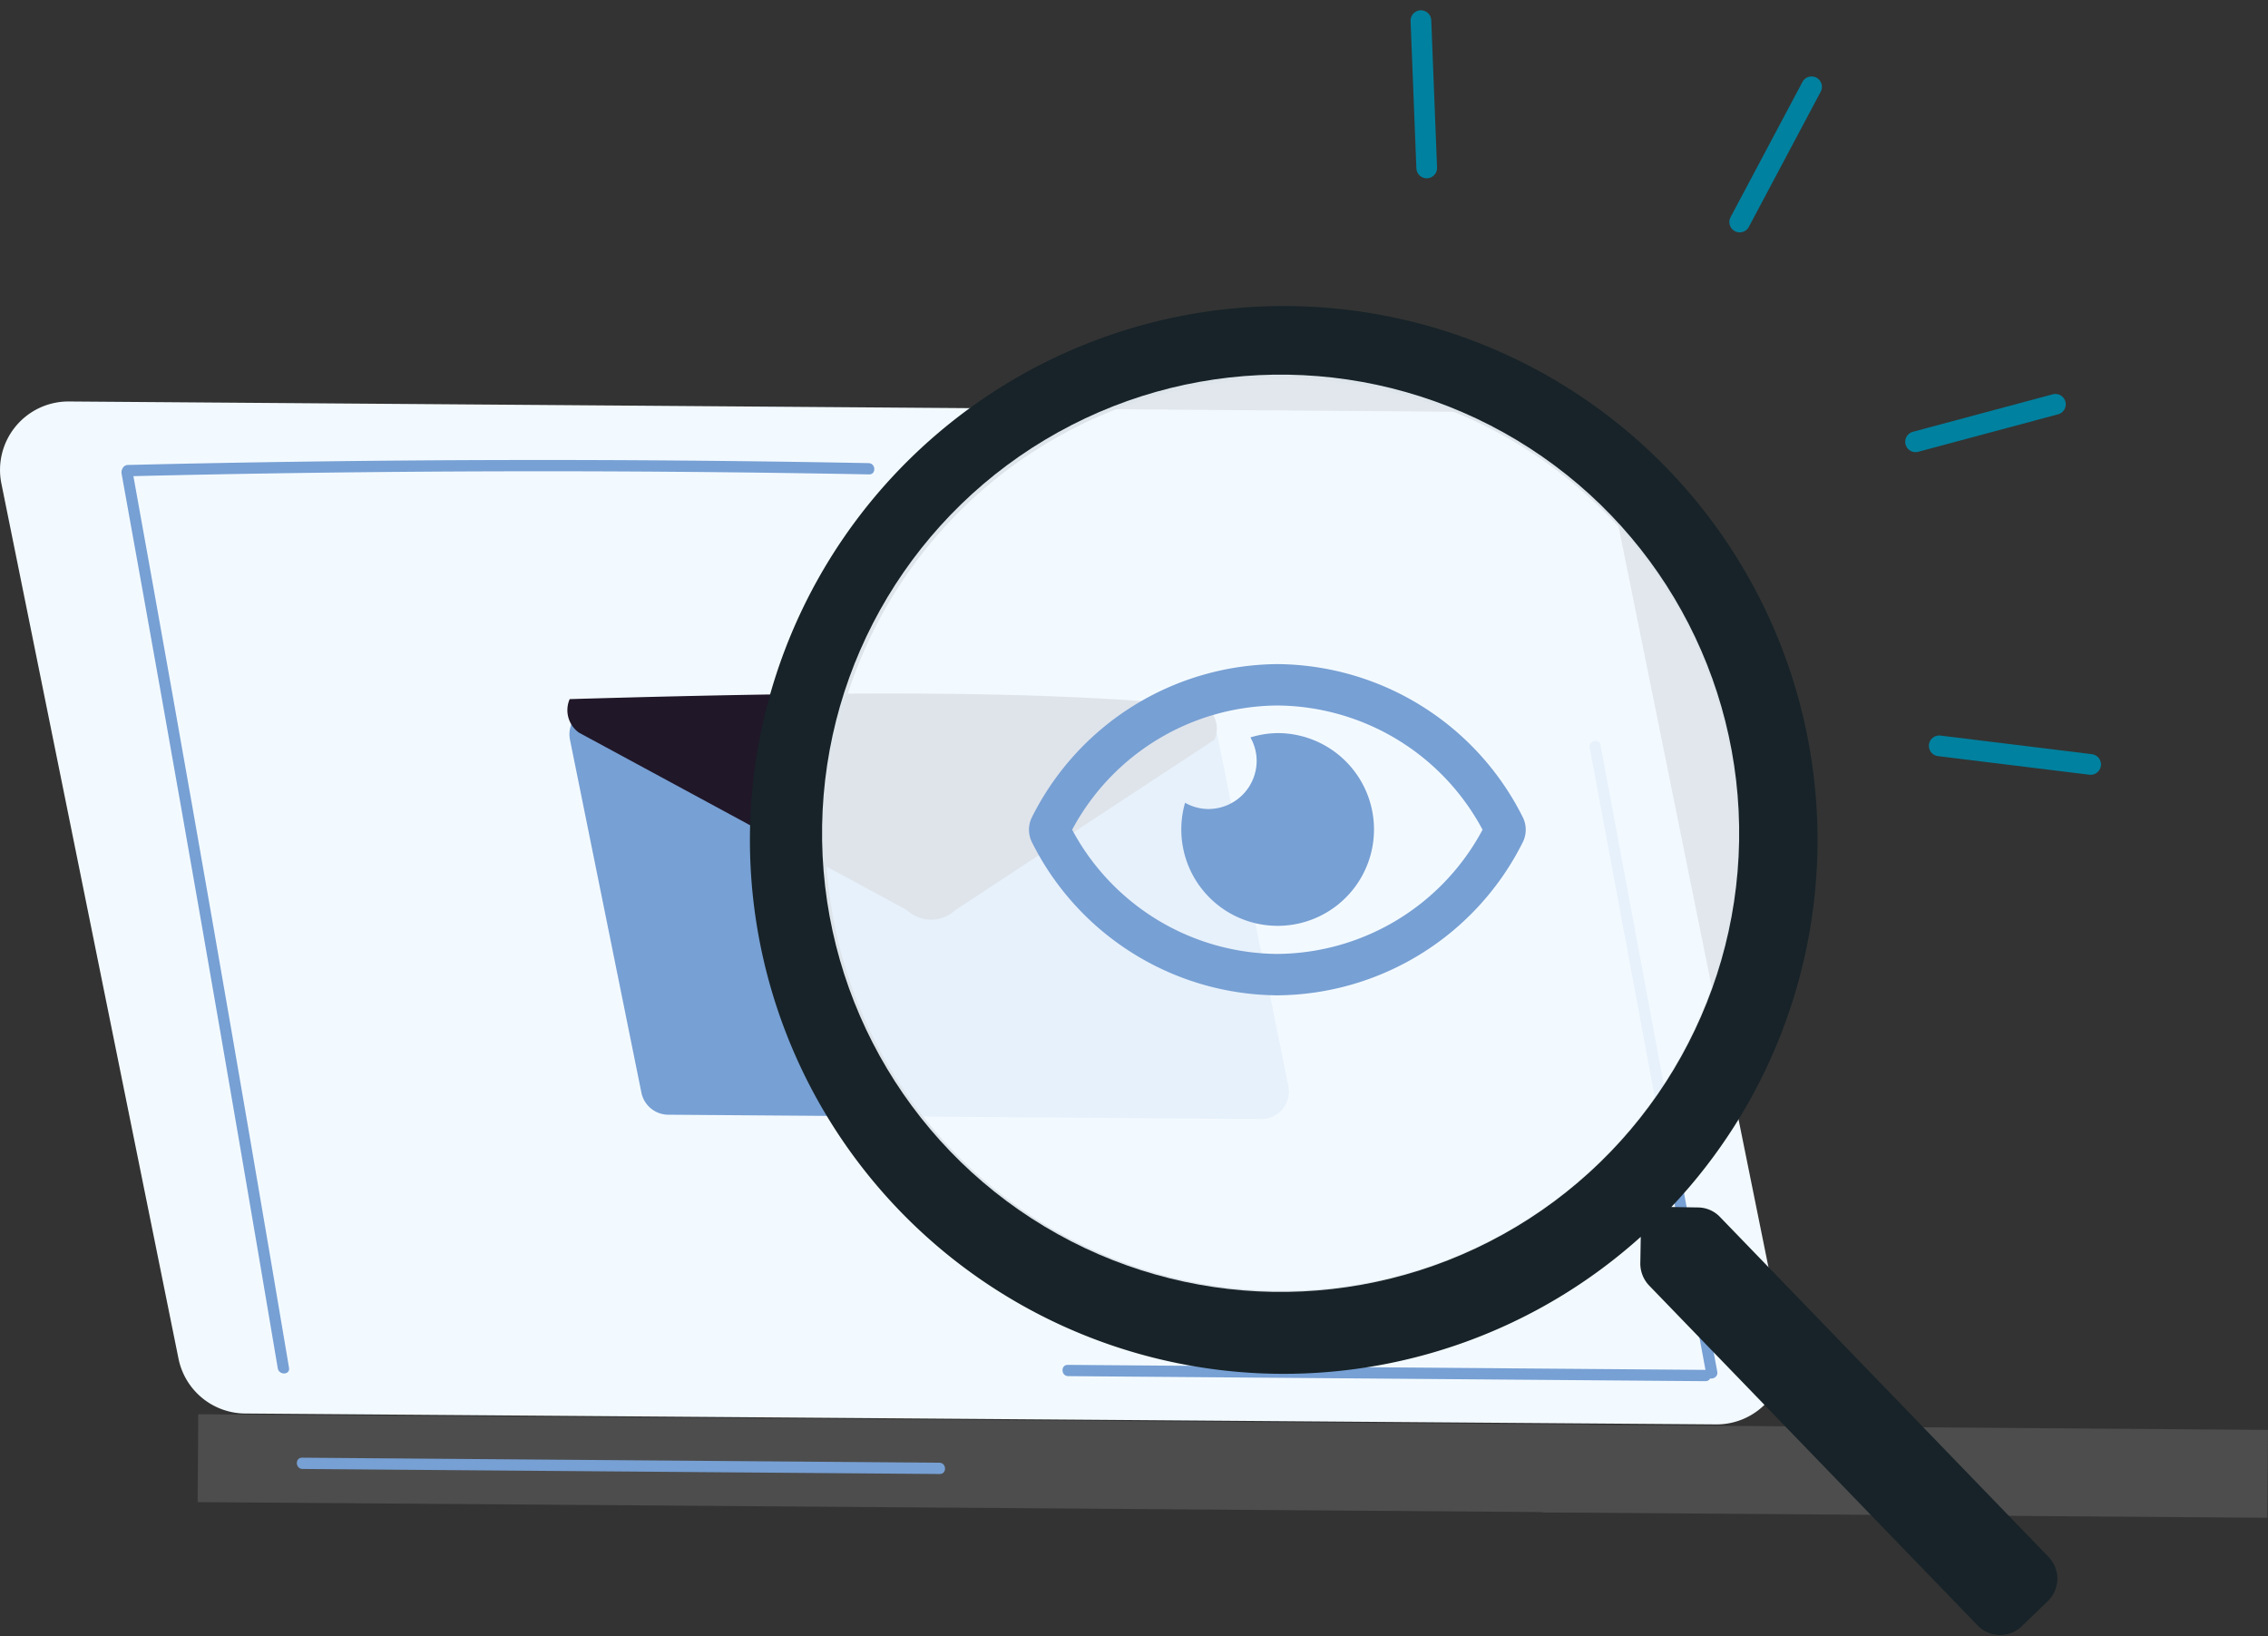 <svg xmlns="http://www.w3.org/2000/svg" width="191.757" height="138.333" viewBox="0 0 191.757 138.333">
  <rect x="0" y="0" width="191.757" height="138.333" fill="#333333" stroke="none"/>
  <g id="Grupo_2116" data-name="Grupo 2116" transform="translate(1222.116 -367.918)">
    <g id="Grupo_713" data-name="Grupo 713" transform="translate(-1222.116 401.856)">
      <path id="Trazado_1514" data-name="Trazado 1514" d="M526.287,372.869l-124.374-.921a5.788,5.788,0,0,1-5.628-4.639L381.31,293.334a5.787,5.787,0,0,1,5.714-6.935l124.376.921a5.786,5.786,0,0,1,5.626,4.639L532,365.934A5.787,5.787,0,0,1,526.287,372.869Z" transform="translate(-381.193 -286.399)" fill="#f3faff"/>
      <rect id="Rectángulo_388" data-name="Rectángulo 388" width="117.629" height="7.429" transform="translate(16.764 85.611) rotate(0.424)" fill="#4d4d4d"/>
      <rect id="Rectángulo_389" data-name="Rectángulo 389" width="61.291" height="7.429" transform="translate(130.467 86.481) rotate(0.424)" fill="#4d4d4d"/>
      <path id="Trazado_1516" data-name="Trazado 1516" d="M477.187,289.253q-31.336-.6-62.665.157a.478.478,0,0,0,.038.955q31.333-.756,62.667-.158C477.842,290.219,477.8,289.264,477.187,289.253Z" transform="translate(-403.746 -284.042)" fill="#77a0d4"/>
      <path id="Trazado_1663" data-name="Trazado 1663" d="M450.4,290.1c-.109-.6-1.018-.306-.909.292q6.83,37.784,13.209,75.649c.1.6,1.056.567.953-.038Q457.255,328.014,450.4,290.1Z" transform="translate(-439.215 -284.31)" fill="#77a0d4"/>
      <path id="Trazado_1519" data-name="Trazado 1519" d="M514.138,334.6l-53.882-.424c-.615-.006-.575.949.04.953q26.941.212,53.882.426C514.793,335.556,514.751,334.6,514.138,334.6Z" transform="translate(-434.717 -244.892)" fill="#77a0d4"/>
      <path id="Trazado_1664" data-name="Trazado 1664" d="M514.138,334.6l-53.882-.424c-.615-.006-.575.949.04.953q26.941.212,53.882.426C514.793,335.556,514.751,334.6,514.138,334.6Z" transform="translate(-369.98 -252.739)" fill="#77a0d4"/>
      <path id="Trazado_1665" data-name="Trazado 1665" d="M54.323.424.442,0c-.615-.006-.575.949.04.953q26.941.212,53.882.426C54.979,1.383,54.936.43,54.323.424Z" transform="translate(135.246 28.61) rotate(79)" fill="#77a0d4"/>
      <g id="Grupo_1866" data-name="Grupo 1866" transform="translate(47.107 0.303)">
        <g id="Grupo_1865" data-name="Grupo 1865" transform="translate(1.039 25.505)">
          <path id="Trazado_1670" data-name="Trazado 1670" d="M439.678,321.254l-50.133-.371a2.333,2.333,0,0,1-2.269-1.87l-6.036-29.819a2.333,2.333,0,0,1,2.3-2.8l50.134.371a2.332,2.332,0,0,1,2.268,1.87l6.036,29.819A2.333,2.333,0,0,1,439.678,321.254Z" transform="translate(-381.193 -286.399)" fill="#77a0d4"/>
        </g>
        <path id="Trazado_1671" data-name="Trazado 1671" d="M33.575,28.593,2.269,32.22A2.333,2.333,0,0,1,0,30.35C22.029,13.934,33.154,6.4,44.343,0a2.332,2.332,0,0,1,2.268,1.87L36.938,26.238A3,3,0,0,1,33.575,28.593Z" transform="matrix(0.819, 0.574, -0.574, 0.819, 18.48, 0)" fill="#201728"/>
      </g>
    </g>
    <g id="Grupo_2106" data-name="Grupo 2106" transform="matrix(1, 0.017, -0.017, 1, -1157.552, 392.099)">
      <g id="Grupo_2117" data-name="Grupo 2117" transform="translate(-1 0.017)">
        <path id="search-light" d="M111.438,105.543l-28.27-28.27a2.6,2.6,0,0,0-1.863-.767H79.047a45.125,45.125,0,1,0-2.542,2.564V81.3a2.7,2.7,0,0,0,.767,1.863l28.27,28.27a2.632,2.632,0,0,0,3.726,0l2.17-2.17A2.632,2.632,0,0,0,111.438,105.543ZM45.583,84.154a38.57,38.57,0,1,1,38.57-38.57A38.543,38.543,0,0,1,45.583,84.154Z" transform="translate(0)" fill="#172328"/>
        <circle id="Elipse_222" data-name="Elipse 222" cx="38.766" cy="38.766" r="38.766" transform="translate(6.719 6.719)" fill="#f3faff" opacity="0.903"/>
      </g>
    </g>
    <path id="eye-regular" d="M21,69.833a8.089,8.089,0,0,0-2.278.365,4.04,4.04,0,0,1,.528,1.969,4.083,4.083,0,0,1-4.083,4.083,4.039,4.039,0,0,1-1.969-.528A8.146,8.146,0,1,0,21,69.833Zm20.746,7.1A23.387,23.387,0,0,0,21,64,23.391,23.391,0,0,0,.254,76.936a2.359,2.359,0,0,0,0,2.128A23.387,23.387,0,0,0,21,92,23.391,23.391,0,0,0,41.747,79.064a2.359,2.359,0,0,0,0-2.128ZM21,88.5A19.836,19.836,0,0,1,3.651,78,19.835,19.835,0,0,1,21,67.5,19.835,19.835,0,0,1,38.35,78,19.834,19.834,0,0,1,21,88.5Z" transform="translate(-1135.117 360.056)" fill="#77a0d4"/>
    <g id="Grupo_2119" data-name="Grupo 2119" transform="translate(-1103.642 344.877) rotate(41)">
      <path id="Trazado_1121" data-name="Trazado 1121" d="M8.539,9.076,0,0" transform="translate(17.516 17.615)" fill="none" stroke="#00819f" stroke-linecap="round" stroke-width="1.75"/>
      <path id="Trazado_1122" data-name="Trazado 1122" d="M0,12.946V0" transform="translate(46.114 0.166) rotate(-13)" fill="none" stroke="#00819f" stroke-linecap="round" stroke-width="1.75"/>
      <path id="Trazado_1123" data-name="Trazado 1123" d="M0,8.655,8.655,0" transform="translate(70.784 8.55) rotate(-11)" fill="none" stroke="#00819f" stroke-linecap="round" stroke-width="1.75"/>
      <path id="Trazado_1124" data-name="Trazado 1124" d="M0,0H12.9" transform="translate(90.807 35.132) rotate(-34)" fill="none" stroke="#00819f" stroke-linecap="round" stroke-width="1.75"/>
    </g>
  </g>
</svg>
